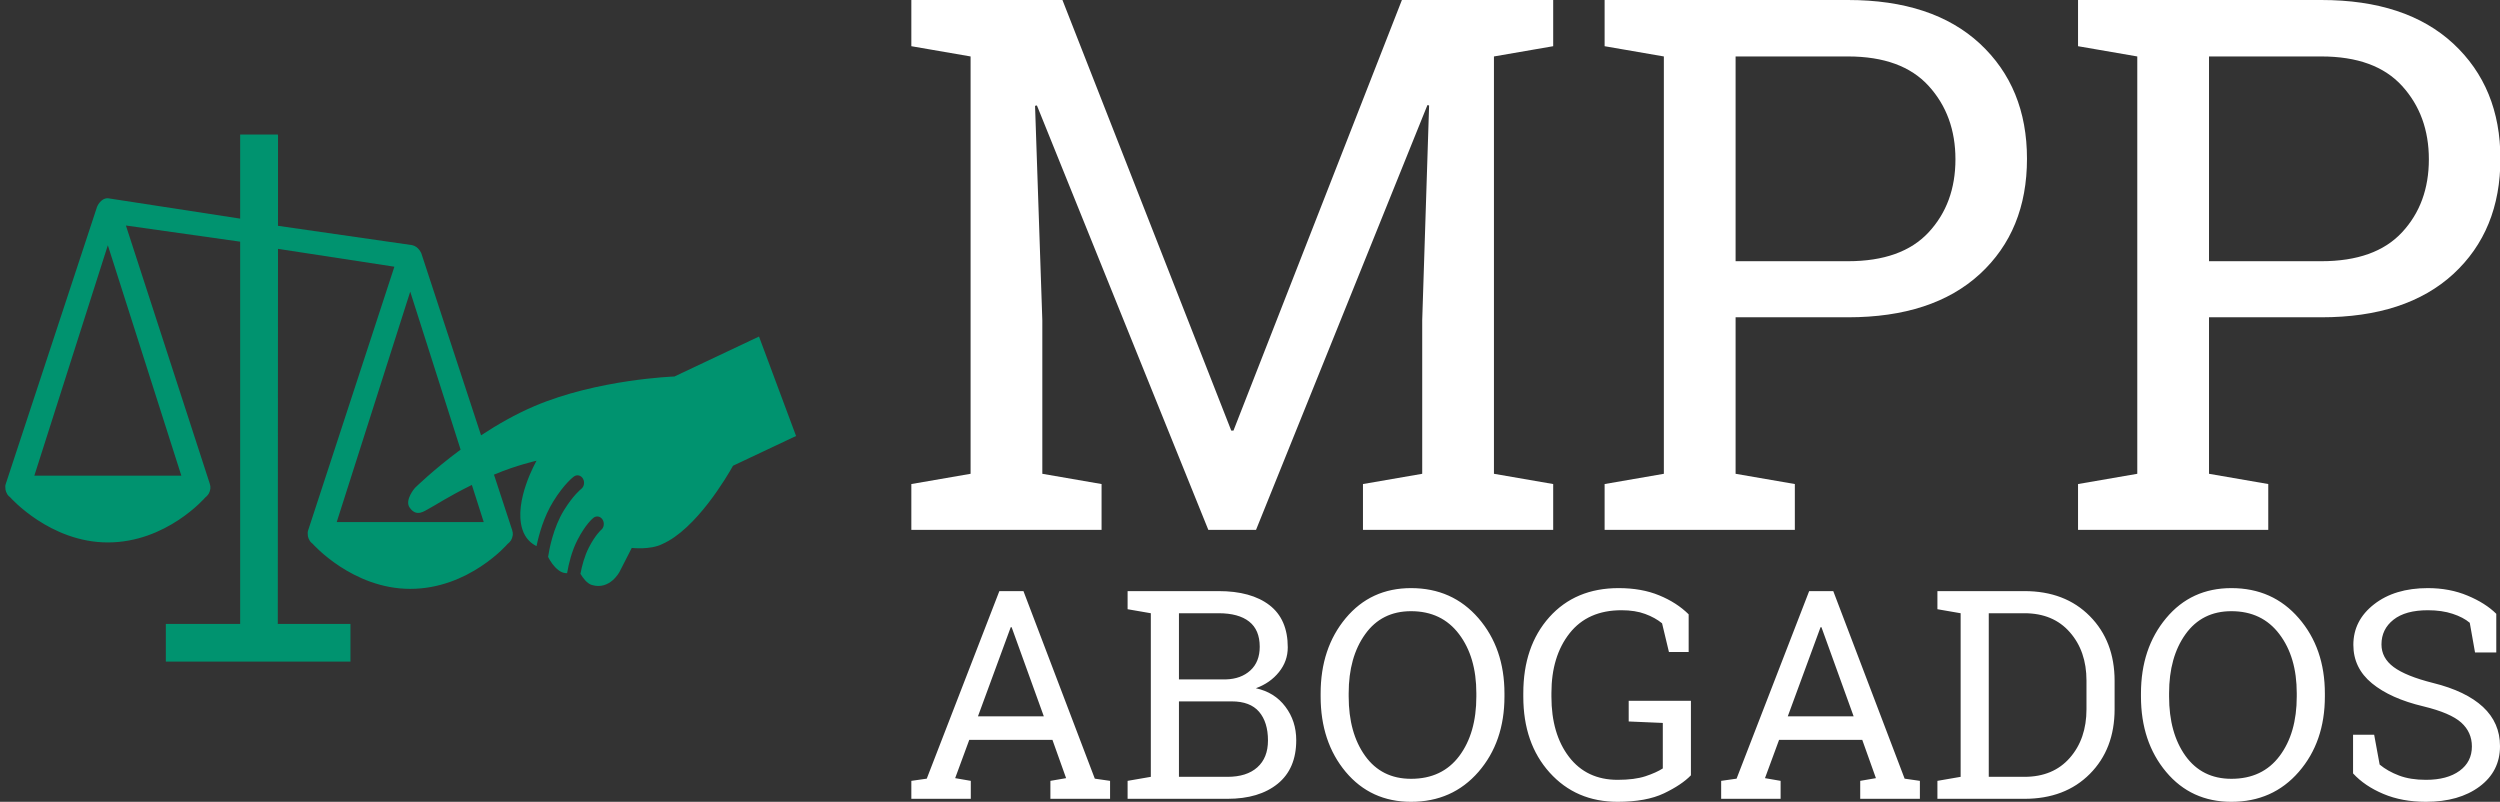 <?xml version="1.0" standalone="no"?>
<svg xmlns="http://www.w3.org/2000/svg" width="342.3" height="109.781" viewBox="0 0 342.3 109.781"><rect x="0" y="0" width="342.3" height="109.781" fill="#333333" stroke="none"/><g fill="#00936f" color="#00936f" transform="translate(0 0) scale(1.098)"><svg width="100.0" height="100.0" x="0.0" y="0.0" viewBox="0 0 100 100"><g><path d="M94.647,41.966L84.06,46.969l-0.016-0.016c0,0-9.491,0.333-17.38,3.682c-2.386,1.015-4.654,2.317-6.677,3.65l-7.445-22.686   c-0.013-0.033-0.352-0.865-1.163-1.033l-16.713-2.406l0.004-11.184l-0.025-0.202h-4.696v10.489l-16.507-2.543   c-0.912,0-1.325,1.034-1.343,1.081L0.708,60.376c-0.052,0.16-0.067,0.341-0.021,0.692c0.028,0.168,0.09,0.336,0.245,0.607   c0.095,0.131,0.217,0.25,0.333,0.333c0.049,0.058,4.995,5.633,12.181,5.633c7.324,0,12.13-5.579,12.144-5.603   c0.145-0.102,0.266-0.222,0.429-0.459c0.103-0.187,0.165-0.35,0.217-0.651c0.013-0.218-0.003-0.393-0.088-0.646L15.7,28.12   l14.249,2.016v47.67H20.68v4.699h23.022v-4.699h-9.062l0.026-46.775l14.514,2.227L38.415,66.165   c-0.051,0.159-0.067,0.34-0.021,0.69c0.028,0.169,0.09,0.338,0.246,0.607c0.095,0.132,0.217,0.252,0.333,0.334   c0.049,0.058,4.996,5.634,12.182,5.634c7.323,0,12.129-5.58,12.143-5.604c0.145-0.103,0.266-0.221,0.429-0.459   c0.104-0.187,0.163-0.35,0.218-0.65c0.013-0.217-0.003-0.394-0.089-0.646l-2.259-6.885c2.897-1.215,5.309-1.732,5.309-1.732   s-2.874,5.003-1.777,8.521c0.363,1.196,1.139,1.813,1.775,2.124c0.292-1.416,0.898-3.648,2.084-5.564   c1.383-2.234,2.533-3.084,2.582-3.118c0.377-0.271,0.885-0.152,1.13,0.282c0.247,0.437,0.137,1.01-0.237,1.281   c-0.021,0.023-0.957,0.742-2.133,2.639c-1.344,2.173-1.85,4.915-1.984,5.828c0.281,0.554,0.713,1.219,1.323,1.673   c0.366,0.279,0.726,0.36,1.046,0.354c0.21-1.225,0.597-2.79,1.301-4.154c1.01-1.959,1.896-2.678,1.994-2.755   c0.374-0.294,0.884-0.181,1.137,0.24c0.256,0.424,0.168,1-0.196,1.281c-0.028,0.029-0.708,0.615-1.521,2.189   c-0.532,1.038-0.858,2.255-1.05,3.275c0.321,0.537,0.827,1.211,1.411,1.391c2.259,0.693,3.469-1.641,3.469-1.641l1.519-2.977   c0,0,2.303,0.271,3.788-0.474c4.232-1.839,8.112-8.459,8.841-9.774l7.86-3.711L94.647,41.966z M22.613,59.314H4.282l9.165-28.731   L22.613,59.314z M41.988,65.102l9.166-28.73l6.283,19.695c-3.445,2.55-5.697,4.779-5.697,4.779s-1.323,1.513-0.653,2.455   c0.868,1.241,1.845,0.411,2.476,0.083c0.625-0.315,2.215-1.397,5.279-2.915l1.479,4.633H41.988z"></path></g></svg></g><path fill="#ffffff" fill-rule="nonzero" d="M27.42 17.19L27.79 5.66L27.70 5.64L18.50 28.44L15.94 28.44L6.74 5.66L6.64 5.68L7.03 17.19L7.03 25.43L10.21 25.98L10.21 28.44L0 28.44L0 25.98L3.18 25.43L3.18 3.03L0 2.48L0 0L3.18 0L8.11 0L17.17 23.11L17.29 23.11L26.33 0L34.45 0L34.45 2.48L31.27 3.03L31.27 25.43L34.45 25.98L34.45 28.44L24.24 28.44L24.24 25.98L27.42 25.43L27.42 17.19ZM40.39 0L50.27 0Q54.82 0 57.35 2.34Q59.88 4.69 59.88 8.52L59.88 8.52Q59.88 12.38 57.35 14.71Q54.82 17.03 50.27 17.03L50.27 17.03L44.24 17.03L44.24 25.43L47.42 25.98L47.42 28.44L37.21 28.44L37.21 25.98L40.39 25.43L40.39 3.03L37.21 2.48L37.21 0L40.39 0ZM44.24 3.03L44.24 14.02L50.27 14.02Q53.16 14.02 54.60 12.47Q56.04 10.92 56.04 8.55L56.04 8.55Q56.04 6.19 54.60 4.61Q53.16 3.03 50.27 3.03L50.27 3.03L44.24 3.03ZM65.80 0L75.68 0Q80.23 0 82.76 2.34Q85.29 4.69 85.29 8.52L85.29 8.52Q85.29 12.38 82.76 14.71Q80.23 17.03 75.68 17.03L75.68 17.03L69.65 17.03L69.65 25.43L72.83 25.98L72.83 28.44L62.62 28.44L62.62 25.98L65.80 25.43L65.80 3.03L62.62 2.48L62.62 0L65.80 0ZM69.65 3.03L69.65 14.02L75.68 14.02Q78.57 14.02 80.01 12.47Q81.45 10.92 81.45 8.55L81.45 8.55Q81.45 6.19 80.01 4.61Q78.57 3.03 75.68 3.03L75.68 3.03L69.65 3.03Z" transform="translate(124.781 0) scale(2.551)"></path><path fill="#ffffff" fill-rule="nonzero" d="M0 28.85L0 26.39L2.11 26.09L12.05 0.41L15.35 0.41L25.12 26.09L27.21 26.39L27.21 28.85L19.04 28.85L19.04 26.39L21.19 26.02L19.32 20.78L7.93 20.78L6.00 26.02L8.14 26.39L8.14 28.85L0 28.85ZM13.61 5.35L9.12 17.56L18.14 17.56L13.73 5.35L13.61 5.35ZM32.79 0.41L42.07 0.41Q46.52 0.41 49.03 2.33Q51.54 4.26 51.54 8.11L51.54 8.11Q51.54 10 50.34 11.49Q49.14 12.99 47.17 13.71L47.17 13.71Q49.73 14.26 51.21 16.23Q52.70 18.20 52.70 20.82L52.70 20.82Q52.70 24.73 50.16 26.79Q47.62 28.85 43.28 28.85L43.28 28.85L29.61 28.85L29.61 26.39L32.79 25.84L32.79 3.44L29.61 2.89L29.61 0.41L32.79 0.41ZM43.87 15.51L36.64 15.51L36.64 25.84L43.28 25.84Q45.92 25.84 47.37 24.54Q48.83 23.24 48.83 20.86L48.83 20.86Q48.83 18.36 47.61 16.93Q46.39 15.51 43.87 15.51L43.87 15.51ZM36.64 3.44L36.64 12.50L43.07 12.50Q45.14 12.44 46.42 11.27Q47.70 10.10 47.70 8.03L47.70 8.03Q47.70 5.72 46.25 4.58Q44.80 3.44 42.07 3.44L42.07 3.44L36.64 3.44ZM81.21 14.43L81.21 14.84Q81.21 21.05 77.65 25.16Q74.08 29.26 68.42 29.26L68.42 29.26Q62.91 29.26 59.47 25.16Q56.04 21.05 56.04 14.84L56.04 14.84L56.04 14.43Q56.04 8.24 59.47 4.12Q62.91 0 68.42 0L68.42 0Q74.08 0 77.65 4.12Q81.21 8.24 81.21 14.43L81.21 14.43ZM77.36 14.84L77.36 14.39Q77.36 9.43 74.99 6.30Q72.62 3.16 68.42 3.16L68.42 3.16Q64.39 3.16 62.14 6.31Q59.88 9.45 59.88 14.39L59.88 14.39L59.88 14.84Q59.88 19.84 62.14 22.98Q64.39 26.11 68.42 26.11L68.42 26.11Q72.68 26.11 75.02 22.99Q77.36 19.86 77.36 14.84L77.36 14.84ZM106.74 15.43L106.74 25.63Q105.49 26.93 103.05 28.10Q100.61 29.26 96.70 29.26L96.70 29.26Q91.00 29.26 87.39 25.25Q83.79 21.25 83.79 14.86L83.79 14.86L83.79 14.39Q83.79 7.97 87.35 3.98Q90.92 0 96.84 0L96.84 0Q100 0 102.39 0.99Q104.79 1.97 106.43 3.59L106.43 3.59L106.43 8.75L103.73 8.75L102.79 4.82Q101.84 4.04 100.48 3.54Q99.12 3.03 97.23 3.03L97.23 3.03Q92.62 3.03 90.13 6.18Q87.64 9.34 87.64 14.36L87.64 14.36L87.64 14.86Q87.64 19.96 90.05 23.11Q92.46 26.25 96.70 26.25L96.70 26.25Q99.02 26.25 100.51 25.76Q101.99 25.27 102.89 24.69L102.89 24.69L102.89 18.46L98.22 18.26L98.22 15.43L106.74 15.43ZM110.88 28.85L110.88 26.39L112.99 26.09L122.93 0.41L126.23 0.41L136.00 26.09L138.09 26.39L138.09 28.85L129.92 28.85L129.92 26.39L132.07 26.02L130.20 20.78L118.81 20.78L116.88 26.02L119.02 26.39L119.02 28.85L110.88 28.85ZM124.49 5.35L120 17.56L129.02 17.56L124.61 5.35L124.49 5.35ZM143.67 0.41L152.40 0.41Q157.97 0.41 161.36 3.84Q164.75 7.27 164.75 12.70L164.75 12.70L164.75 16.58Q164.75 22.03 161.36 25.44Q157.97 28.85 152.40 28.85L152.40 28.85L140.49 28.85L140.49 26.39L143.67 25.84L143.67 3.44L140.49 2.89L140.49 0.41L143.67 0.41ZM152.40 3.44L147.52 3.44L147.52 25.84L152.40 25.84Q156.35 25.84 158.62 23.24Q160.90 20.64 160.90 16.58L160.90 16.58L160.90 12.66Q160.90 8.63 158.62 6.04Q156.35 3.44 152.40 3.44L152.40 3.44ZM193.54 14.43L193.54 14.84Q193.54 21.05 189.97 25.16Q186.41 29.26 180.74 29.26L180.74 29.26Q175.23 29.26 171.80 25.16Q168.36 21.05 168.36 14.84L168.36 14.84L168.36 14.43Q168.36 8.24 171.80 4.12Q175.23 0 180.74 0L180.74 0Q186.41 0 189.97 4.12Q193.54 8.24 193.54 14.43L193.54 14.43ZM189.69 14.84L189.69 14.39Q189.69 9.43 187.31 6.30Q184.94 3.16 180.74 3.16L180.74 3.16Q176.72 3.16 174.46 6.31Q172.21 9.45 172.21 14.39L172.21 14.39L172.21 14.84Q172.21 19.84 174.46 22.98Q176.72 26.11 180.74 26.11L180.74 26.11Q185 26.11 187.34 22.99Q189.69 19.86 189.69 14.84L189.69 14.84ZM217.01 3.52L217.01 8.81L214.10 8.81L213.38 4.75Q212.50 4.00 211.04 3.52Q209.57 3.03 207.64 3.03L207.64 3.03Q204.57 3.03 202.93 4.33Q201.29 5.63 201.29 7.71L201.29 7.71Q201.29 9.57 202.96 10.81Q204.63 12.05 208.36 12.99L208.36 12.99Q212.85 14.10 215.19 16.27Q217.52 18.44 217.52 21.64L217.52 21.64Q217.52 25.08 214.72 27.17Q211.91 29.26 207.38 29.26L207.38 29.26Q204.10 29.26 201.55 28.18Q199.00 27.11 197.40 25.37L197.40 25.37L197.40 20.08L200.29 20.08L201.04 24.16Q202.15 25.08 203.69 25.66Q205.23 26.25 207.38 26.25L207.38 26.25Q210.29 26.25 211.98 25.02Q213.67 23.79 213.67 21.68L213.67 21.68Q213.67 19.73 212.21 18.41Q210.74 17.09 207.03 16.19L207.03 16.19Q202.52 15.12 199.98 13.03Q197.44 10.94 197.44 7.77L197.44 7.77Q197.44 4.43 200.27 2.22Q203.11 0 207.64 0L207.64 0Q210.63 0 213.08 1.03Q215.53 2.05 217.01 3.52L217.01 3.52Z" transform="translate(124.781 80.524) scale(1)"></path></svg>